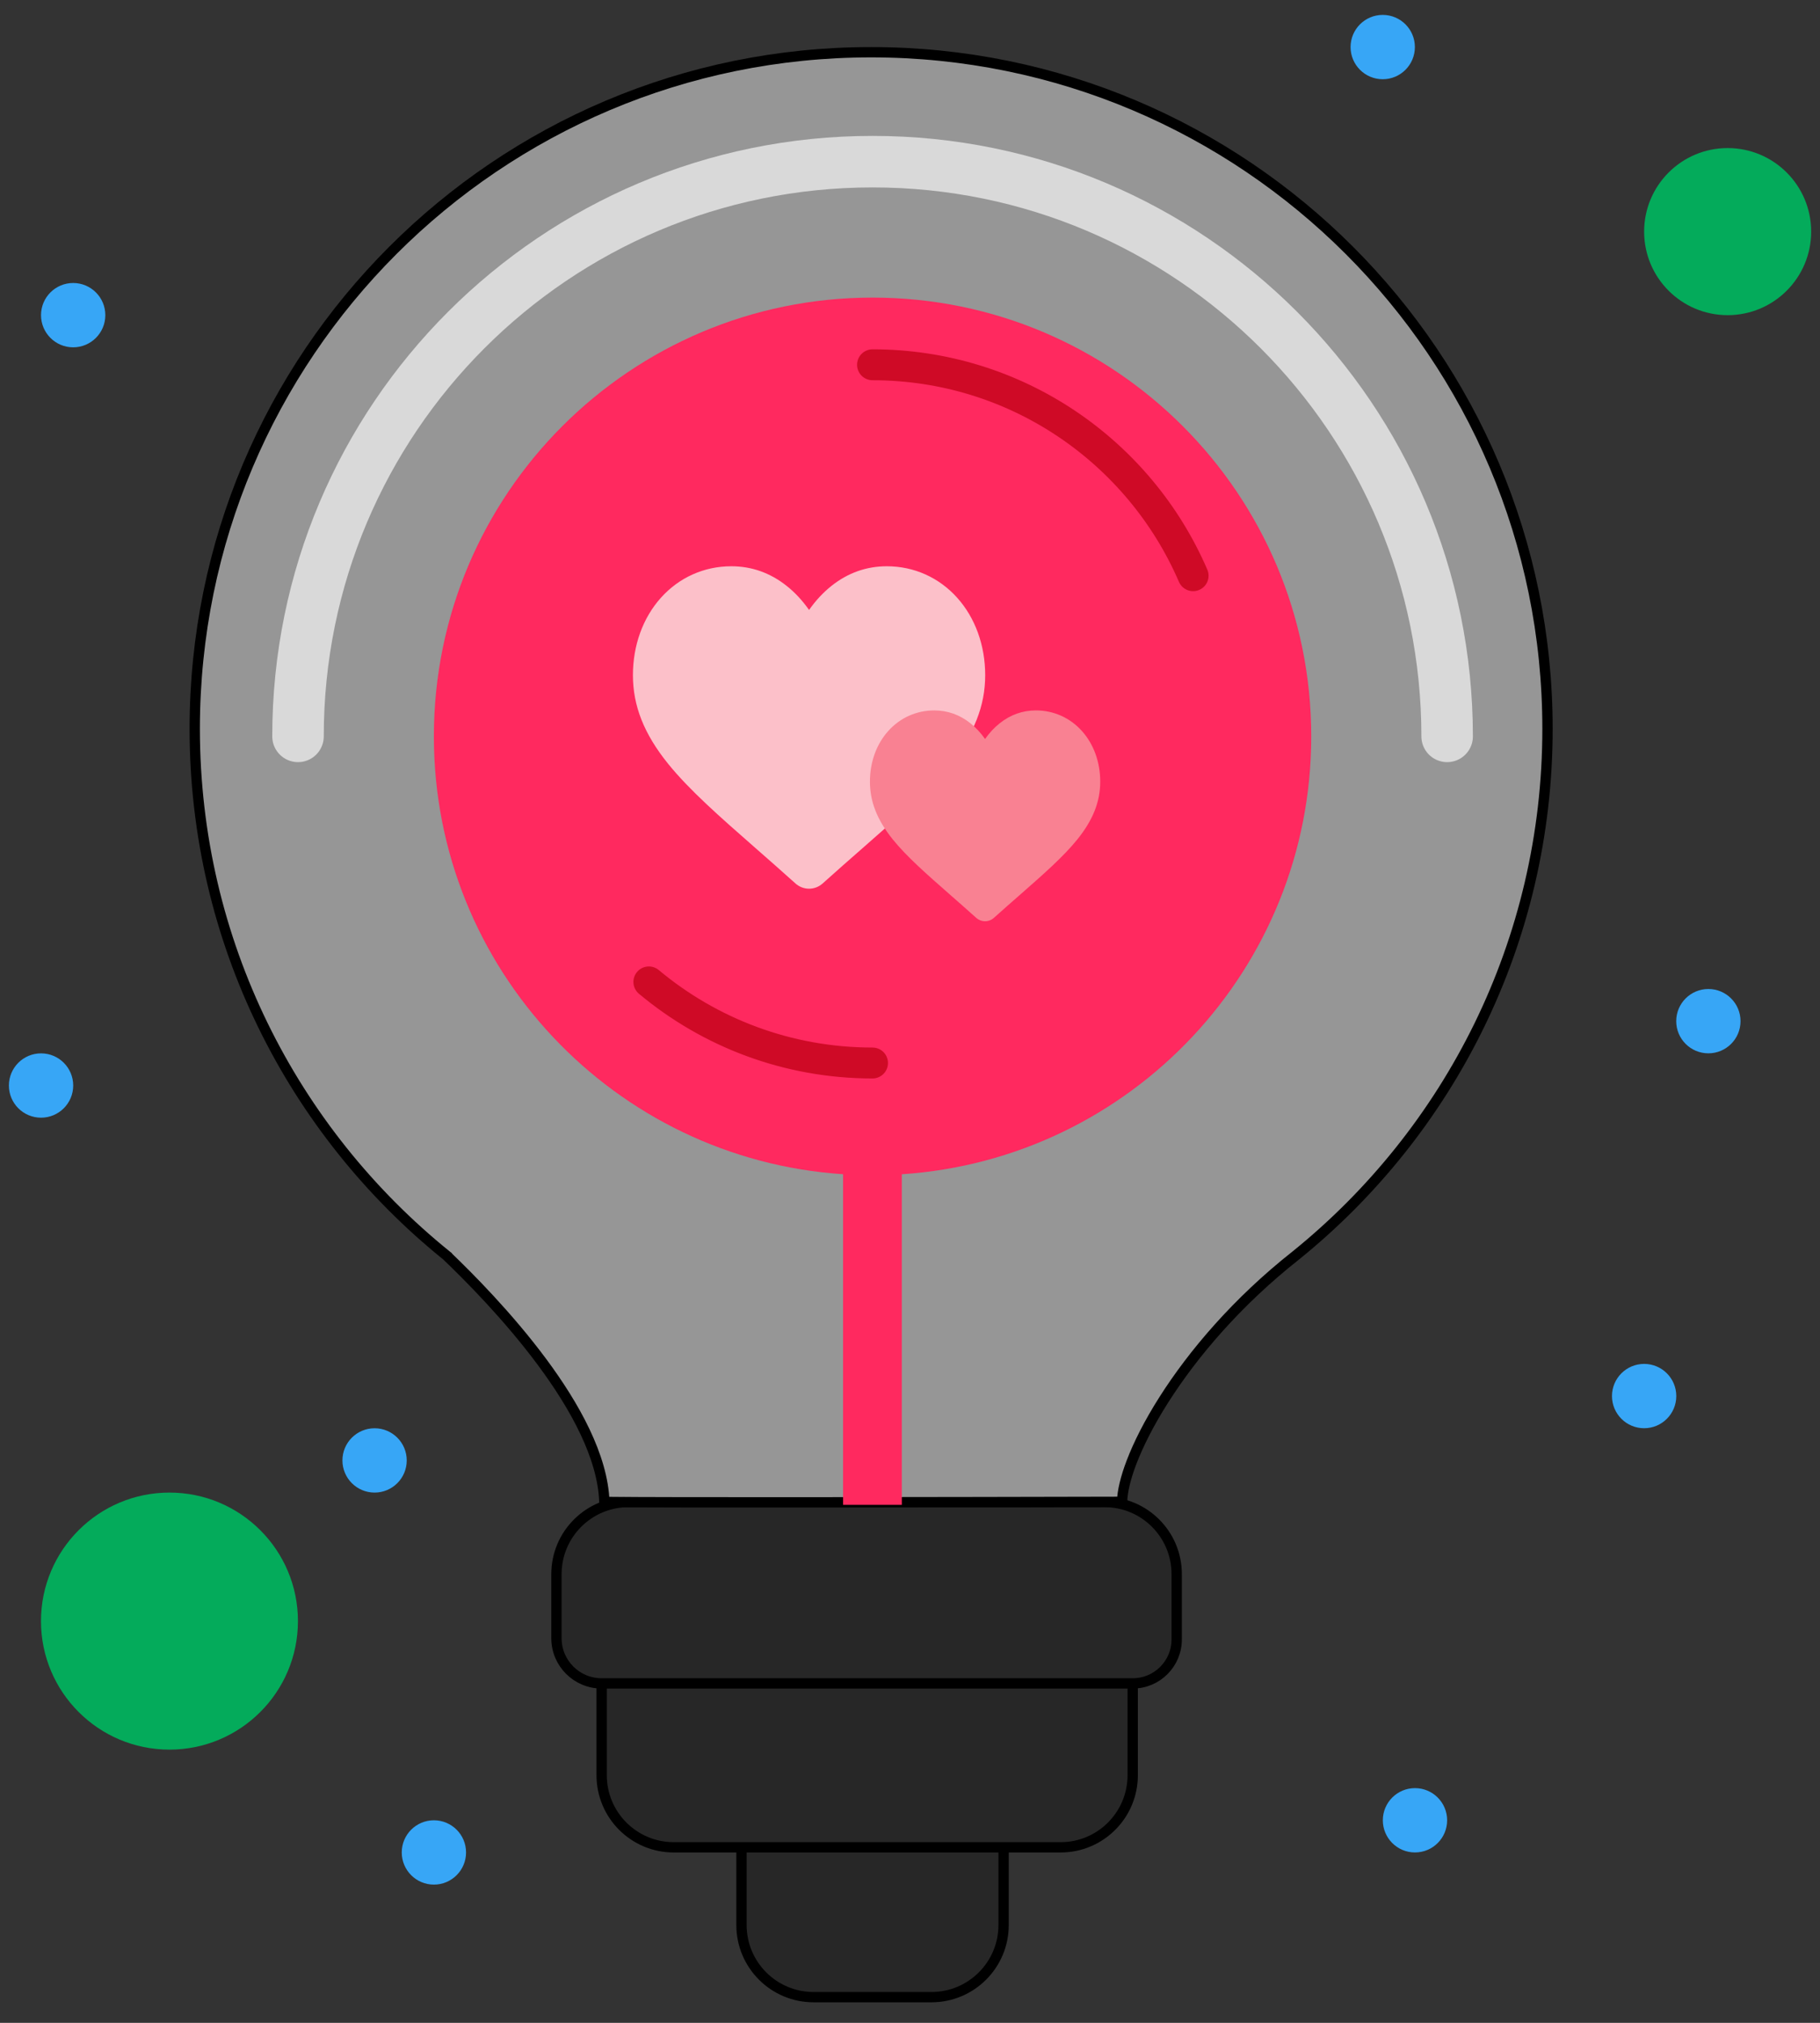 <svg width="54" height="60" viewBox="0 0 54 60" fill="none" xmlns="http://www.w3.org/2000/svg">
<rect x="0" y="0" width="54" height="60" fill="#333333" stroke="none"/>
<path d="M18.649 44.552H32.774C33.956 44.552 34.913 45.51 34.913 46.691V48.628C34.913 49.348 34.329 49.932 33.608 49.932V52.654C33.608 53.836 32.651 54.794 31.469 54.794H29.777V57.099C29.777 58.28 28.819 59.238 27.637 59.238H24.139C22.957 59.238 22 58.28 22 57.099V54.794H19.99C18.808 54.794 17.851 53.836 17.851 52.654V49.932C17.11 49.932 16.51 49.332 16.51 48.592V46.691C16.51 45.51 17.468 44.552 18.649 44.552Z" fill="#272727"/>
<path d="M17.851 49.932V49.932C17.11 49.932 16.51 49.332 16.51 48.592V46.691C16.51 45.51 17.468 44.552 18.649 44.552H32.774C33.956 44.552 34.913 45.51 34.913 46.691V48.628C34.913 49.348 34.329 49.932 33.608 49.932V49.932M17.851 49.932V52.654C17.851 53.836 18.808 54.794 19.99 54.794H22M17.851 49.932H33.608M33.608 49.932V52.654C33.608 53.836 32.651 54.794 31.469 54.794H29.777M22 54.794V57.099C22 58.28 22.957 59.238 24.139 59.238H27.637C28.819 59.238 29.777 58.28 29.777 57.099V54.794M22 54.794H29.777" stroke="black" stroke-width="0.306"/>
<path d="M13.26 37.25L13.26 37.249L13.25 37.241C8.692 33.562 5.778 27.93 5.778 21.617C5.778 10.534 14.763 1.549 25.846 1.549C36.93 1.549 45.915 10.534 45.915 21.617C45.915 27.93 43.001 33.562 38.444 37.241C36.703 38.614 35.393 40.161 34.531 41.519C34.099 42.198 33.779 42.831 33.572 43.374C33.398 43.829 33.301 44.231 33.292 44.547C28.171 44.559 19.732 44.575 17.932 44.55C17.886 43.198 17.047 41.698 16.081 40.397C15.073 39.039 13.902 37.865 13.26 37.25Z" fill="#FAFAFA" fill-opacity="0.5" stroke="black" stroke-width="0.306"/>
<path fill-rule="evenodd" clip-rule="evenodd" d="M26.757 34.83C33.541 34.383 38.905 28.739 38.905 21.843C38.905 14.654 33.077 8.827 25.889 8.827C18.7 8.827 12.873 14.654 12.873 21.843C12.873 28.737 18.234 34.38 25.015 34.829V44.635H26.757V34.83Z" fill="#FF295F"/>
<g clip-path="url(#clip0)">
<path d="M28.402 17.732C27.861 17.128 27.118 16.796 26.311 16.796C25.708 16.796 25.155 16.992 24.669 17.379C24.424 17.574 24.201 17.813 24.005 18.092C23.809 17.813 23.587 17.574 23.341 17.379C22.855 16.992 22.302 16.796 21.699 16.796C20.892 16.796 20.149 17.128 19.608 17.732C19.074 18.328 18.779 19.143 18.779 20.027C18.779 20.936 19.109 21.768 19.816 22.646C20.449 23.431 21.358 24.228 22.411 25.151C22.77 25.466 23.178 25.823 23.601 26.204C23.713 26.305 23.856 26.36 24.005 26.36C24.154 26.36 24.297 26.305 24.409 26.204C24.832 25.823 25.24 25.466 25.6 25.151C26.652 24.228 27.562 23.431 28.194 22.646C28.902 21.768 29.231 20.936 29.231 20.027C29.231 19.143 28.936 18.328 28.402 17.732Z" fill="#FCC0C9"/>
</g>
<g clip-path="url(#clip1)">
<path d="M32.102 21.684C31.748 21.289 31.263 21.072 30.735 21.072C30.341 21.072 29.98 21.2 29.662 21.453C29.501 21.581 29.356 21.737 29.227 21.919C29.099 21.737 28.954 21.581 28.793 21.453C28.475 21.2 28.114 21.072 27.72 21.072C27.192 21.072 26.706 21.289 26.353 21.684C26.003 22.074 25.811 22.607 25.811 23.184C25.811 23.779 26.026 24.323 26.488 24.897C26.902 25.41 27.497 25.931 28.185 26.535C28.42 26.741 28.686 26.974 28.963 27.223C29.036 27.289 29.13 27.325 29.227 27.325C29.325 27.325 29.419 27.289 29.491 27.223C29.768 26.974 30.035 26.741 30.27 26.535C30.958 25.931 31.553 25.41 31.966 24.897C32.429 24.323 32.644 23.779 32.644 23.184C32.644 22.607 32.452 22.074 32.102 21.684Z" fill="#F98192"/>
</g>
<path d="M25.888 31.53C23.363 31.53 21.049 30.626 19.252 29.125M25.888 10.82C30.151 10.82 33.812 13.396 35.4 17.076" stroke="#CF0A26" stroke-width="0.917" stroke-linecap="round"/>
<path d="M42.937 21.842C42.937 12.427 35.304 4.795 25.889 4.795C16.474 4.795 8.842 12.427 8.842 21.842" stroke="#D9D9D9" stroke-width="1.528" stroke-linecap="round"/>
<circle cx="51.26" cy="6.87" r="2.478" fill="#04AB5B"/>
<circle cx="5.028" cy="48.084" r="3.812" fill="#04AB5B"/>
<circle cx="1.218" cy="32.198" r="0.954" fill="#37A6F6"/>
<circle cx="11.114" cy="43.318" r="0.954" fill="#37A6F6"/>
<circle cx="12.874" cy="54.946" r="0.954" fill="#37A6F6"/>
<circle cx="41.983" cy="53.992" r="0.954" fill="#37A6F6"/>
<circle cx="48.782" cy="41.409" r="0.954" fill="#37A6F6"/>
<circle cx="50.688" cy="30.289" r="0.954" fill="#37A6F6"/>
<circle cx="41.026" cy="1.396" r="0.954" fill="#37A6F6"/>
<circle cx="2.171" cy="9.348" r="0.954" fill="#37A6F6"/>
<defs>
<clipPath id="clip0">
<rect width="10.452" height="10.75" fill="white" transform="translate(18.775 16.207)"/>
</clipPath>
<clipPath id="clip1">
<rect width="6.834" height="7.029" fill="white" transform="translate(25.811 20.688)"/>
</clipPath>
</defs>
</svg>

